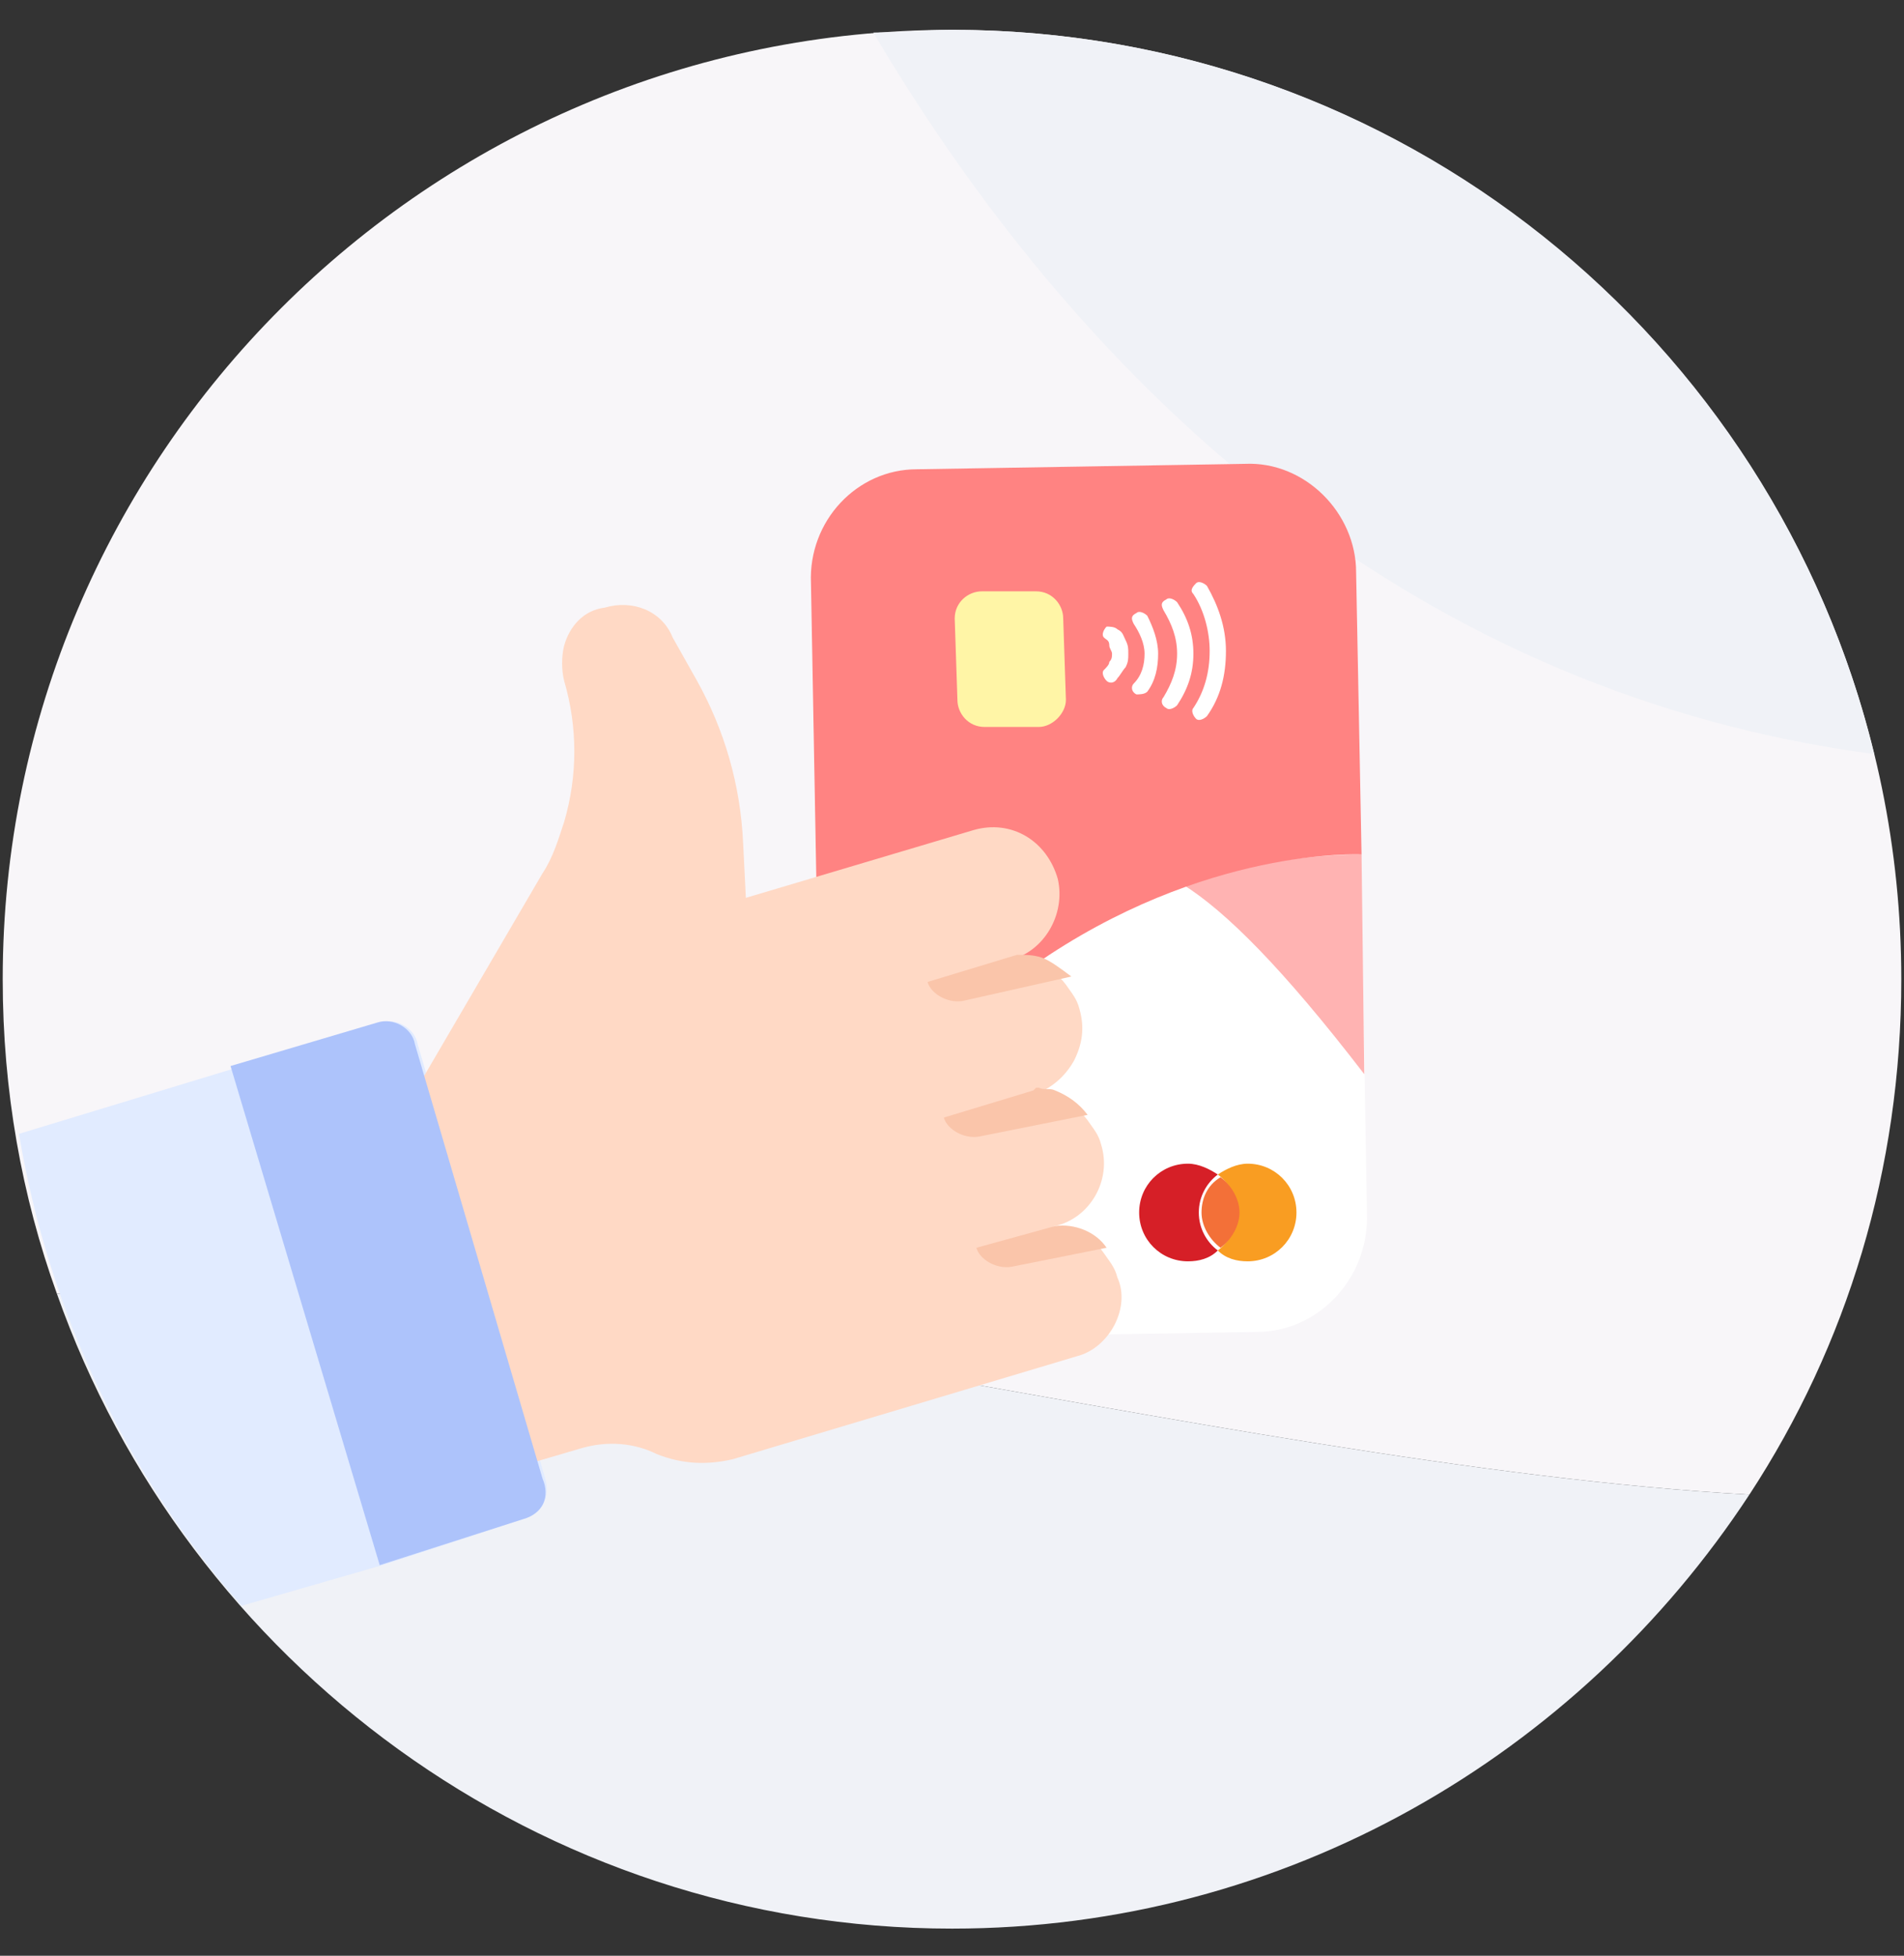 <?xml version="1.0" encoding="utf-8"?>
<!-- Generator: Adobe Illustrator 24.3.0, SVG Export Plug-In . SVG Version: 6.00 Build 0)  -->
<svg version="1.1" id="Layer_1" xmlns="http://www.w3.org/2000/svg" xmlns:xlink="http://www.w3.org/1999/xlink" x="0px" y="0px"
	 viewBox="0 0 70.2 72.1" style="enable-background:new 0 0 70.2 72.1;" xml:space="preserve">
<rect x="0" y="0" width="70.2" height="72.1" fill="#333333" stroke="none"/>
<style type="text/css">
	.st0{fill:#F8F6F9;}
	.st1{fill:#F0F2F7;}
	.st2{fill:#E1EBFF;}
	.st3{fill-rule:evenodd;clip-rule:evenodd;fill:#FFFFFF;}
	.st4{fill-rule:evenodd;clip-rule:evenodd;fill:#D61F27;}
	.st5{fill-rule:evenodd;clip-rule:evenodd;fill:#F99D22;}
	.st6{fill-rule:evenodd;clip-rule:evenodd;fill:#F37038;}
	.st7{fill-rule:evenodd;clip-rule:evenodd;fill:#FFB3B2;}
	.st8{fill-rule:evenodd;clip-rule:evenodd;fill:#FF8382;}
	.st9{fill-rule:evenodd;clip-rule:evenodd;fill:#FFF5A6;}
	.st10{fill-rule:evenodd;clip-rule:evenodd;fill:#FFD9C5;}
	.st11{fill-rule:evenodd;clip-rule:evenodd;fill:#ADC3FB;}
	.st12{fill-rule:evenodd;clip-rule:evenodd;fill:#FAC5AA;}
</style>
<path class="st0" d="M64.5,55.1c3.6-5.5,5.6-12,5.6-19c0-19.3-15.7-35-35-35c-19.3,0-35,15.7-35,35c0,4.1,0.7,8,2,11.6
	C17.2,45.8,44.8,54,64.5,55.1z"/>
<path class="st1" d="M35.1,71.1c12.3,0,23.1-6.4,29.4-16C44.8,54,17.2,45.8,2.1,47.7C6.9,61.3,19.9,71.1,35.1,71.1z"/>
<path class="st2" d="M19.3,56c0.7-0.2,1-0.8,0.8-1.5l-4.7-16c-0.1-0.6-0.8-1-1.4-0.8l-5.4,1.7l-7.9,2.4c1.1,6.6,4,12.6,8.2,17.4
	l5.2-1.5L19.3,56z"/>
<path class="st1" d="M35.1,1.1c-1,0-2,0.1-2.9,0.1c8.1,13.7,20.3,24.4,36.9,26.6C65.4,12.5,51.6,1.1,35.1,1.1z"/>
<path id="Fill-17" class="st3" d="M43.7,22.5c0.4,0.6,0.6,1.4,0.6,2.1c0,0.8-0.2,1.5-0.6,2.1c-0.1,0.1,0,0.3,0.1,0.4s0.3,0,0.4-0.1
	c0.5-0.7,0.7-1.5,0.7-2.4c0-0.9-0.3-1.7-0.7-2.4c-0.1-0.1-0.3-0.2-0.4-0.1S43.6,22.3,43.7,22.5 M42.6,23c0.3,0.5,0.5,1,0.5,1.6
	s-0.2,1.1-0.5,1.6c-0.1,0.1,0,0.3,0.1,0.4s0.3,0,0.4-0.1c0.4-0.6,0.6-1.2,0.6-1.9c0-0.7-0.2-1.3-0.6-1.9c0-0.1-0.2-0.2-0.4-0.1
	C42.6,22.7,42.5,22.8,42.6,23 M41.5,23.5c0.3,0.3,0.4,0.7,0.4,1.1s-0.1,0.8-0.4,1.1c-0.1,0.1,0,0.3,0.1,0.4s0.3,0,0.4-0.1
	c0.3-0.4,0.5-0.9,0.5-1.4c0-0.5-0.2-1-0.4-1.4c-0.1-0.1-0.3-0.2-0.4-0.1C41.5,23.2,41.4,23.3,41.5,23.5 M40.5,24.1
	c0.1,0.1,0.1,0.2,0.2,0.3c0,0.1,0.1,0.2,0.1,0.3c0,0.1,0,0.2-0.1,0.3c0,0.1-0.1,0.2-0.2,0.3s-0.1,0.3,0.1,0.4c0.1,0.1,0.3,0,0.4-0.1
	s0.2-0.3,0.3-0.4c0-0.2,0-0.3,0-0.5s0-0.3-0.1-0.5c0-0.2-0.1-0.3-0.2-0.4c-0.1-0.1-0.3-0.1-0.4-0.1C40.4,23.8,40.4,24,40.5,24.1"/>
<path id="Fill-1-Copy" class="st3" d="M46.5,49.1l-12.1,0.2c-2.2,0-4-1.7-4.1-4l-0.4-23.8c0-2.2,1.7-4.1,3.9-4.2l12.1-0.2
	c2.2,0,4,1.7,4.1,4l0.4,23.8C50.4,47.1,48.7,49,46.5,49.1"/>
<path id="Fill-4-Copy" class="st4" d="M44.2,44.7c0-0.6,0.3-1.1,0.7-1.4c-0.3-0.2-0.7-0.4-1.1-0.4c-1,0-1.8,0.8-1.8,1.8
	c0,1,0.8,1.8,1.8,1.8c0.4,0,0.8-0.1,1.1-0.4C44.5,45.8,44.2,45.3,44.2,44.7"/>
<path id="Fill-6-Copy" class="st5" d="M47.8,44.7c0,1-0.8,1.8-1.8,1.8c-0.4,0-0.8-0.1-1.1-0.4c0.4-0.3,0.7-0.8,0.7-1.4
	c0-0.6-0.3-1.1-0.7-1.4c0.3-0.2,0.7-0.4,1.1-0.4C47,42.9,47.8,43.7,47.8,44.7"/>
<path id="Fill-8-Copy" class="st6" d="M44.3,44.7c0,0.5,0.3,1,0.7,1.3l0,0c0.4-0.3,0.7-0.8,0.7-1.3c0-0.5-0.3-1-0.7-1.3
	C44.5,43.7,44.3,44.2,44.3,44.7"/>
<path id="Fill-10-Copy" class="st7" d="M43.6,32.6c1.6,1,3.7,3.1,6.7,7l-0.1-8.1C46.7,31.5,43.6,32.6,43.6,32.6"/>
<path id="Fill-12-Copy" class="st8" d="M30.3,43.7c0,0,2.5-4.4,7.8-8.1c6.3-4.4,12.1-4.1,12.1-4.1L50,21.1c0-2.2-1.9-4.1-4.1-4
	l-12.1,0.2c-2.2,0-4,1.9-3.9,4.2L30.3,43.7z"/>
<path id="Fill-15-Copy" class="st9" d="M38.3,26.8l-2,0c-0.6,0-1-0.5-1-1l-0.1-3c0-0.6,0.5-1,1-1l2,0c0.6,0,1,0.5,1,1l0.1,3
	C39.3,26.3,38.8,26.8,38.3,26.8"/>
<path id="Fill-17-Copy" class="st3" d="M44,21.9c0.4,0.6,0.6,1.4,0.6,2.1c0,0.8-0.2,1.5-0.6,2.1c-0.1,0.1,0,0.3,0.1,0.4
	c0.1,0.1,0.3,0,0.4-0.1c0.5-0.7,0.7-1.5,0.7-2.4c0-0.9-0.3-1.7-0.7-2.4c-0.1-0.1-0.3-0.2-0.4-0.1C43.9,21.7,43.9,21.8,44,21.9
	 M42.9,22.5c0.3,0.5,0.5,1,0.5,1.6c0,0.6-0.2,1.1-0.5,1.6c-0.1,0.1-0.1,0.3,0.1,0.4c0.1,0.1,0.3,0,0.4-0.1c0.4-0.6,0.6-1.2,0.6-1.9
	c0-0.7-0.2-1.3-0.6-1.9c-0.1-0.1-0.3-0.2-0.4-0.1C42.8,22.2,42.8,22.3,42.9,22.5 M41.8,23c0.2,0.3,0.4,0.7,0.4,1.1s-0.1,0.8-0.4,1.1
	c-0.1,0.1-0.1,0.3,0.1,0.4c0.1,0,0.3,0,0.4-0.1c0.3-0.4,0.4-0.9,0.4-1.4c0-0.5-0.2-1-0.4-1.4c-0.1-0.1-0.3-0.2-0.4-0.1
	C41.7,22.7,41.7,22.8,41.8,23 M40.7,23.5c0.1,0.1,0.2,0.1,0.2,0.3c0,0.1,0.1,0.2,0.1,0.3c0,0.1,0,0.2-0.1,0.3c0,0.1-0.1,0.2-0.2,0.3
	c-0.1,0.1,0,0.3,0.1,0.4s0.3,0.1,0.4-0.1c0.1-0.1,0.2-0.3,0.3-0.4c0.1-0.2,0.1-0.3,0.1-0.5c0-0.2,0-0.3-0.1-0.5
	c-0.1-0.2-0.1-0.3-0.3-0.4c-0.1-0.1-0.3-0.1-0.4-0.1C40.7,23.2,40.6,23.4,40.7,23.5"/>
<path id="Fill-13" class="st10" d="M39.7,50L27,53.8c-0.9,0.2-1.8,0.2-2.8-0.2c-0.8-0.4-1.8-0.5-2.8-0.2l-1.7,0.5l-4.2-14l4.5-7.7
	c0.4-0.6,0.6-1.3,0.8-1.9c0.5-1.7,0.5-3.5,0-5.2c-0.1-0.4-0.1-0.9,0-1.3c0.2-0.7,0.7-1.3,1.5-1.4c1-0.3,2.1,0.1,2.5,1.1l0.9,1.6
	c1,1.8,1.6,3.8,1.7,6l0.1,2l8.4-2.5c1.4-0.4,2.7,0.4,3.1,1.8c0.3,1.3-0.5,2.7-1.8,3l0,0l0,0c0.3,0,0.6,0,0.9,0.1
	c0.5,0.1,0.9,0.4,1.2,0.8c0.2,0.3,0.4,0.5,0.5,0.9c0.2,0.7,0.1,1.3-0.2,1.9c-0.5,0.9-1.3,1.2-1.4,1.2c0,0,0,0,0,0.1l0,0
	c0,0,0,0,0.1,0c0.2,0.1,0.4,0,0.6,0.1c0.5,0.1,0.9,0.4,1.2,0.8c0.2,0.3,0.4,0.5,0.5,0.9c0.4,1.3-0.4,2.7-1.7,3c0,0-0.1,0-0.1,0.1
	l0,0l0,0l0,0c0.7,0,1.5,0.3,1.9,0.9c0.2,0.3,0.4,0.5,0.5,0.9C41.7,48.2,40.9,49.7,39.7,50"/>
<path id="Fill-19" class="st11" d="M19.3,56L14,57.7L8.5,39.3l5.4-1.6c0.6-0.2,1.3,0.2,1.4,0.8l4.7,16C20.3,55.2,20,55.8,19.3,56"/>
<path id="Fill-22" class="st12" d="M39.5,36l-4,0.9c-0.6,0.1-1.2-0.3-1.3-0.7l3.3-1l0,0c0.3,0,0.6,0,0.9,0.1
	C38.7,35.4,39.1,35.7,39.5,36"/>
<path id="Fill-25" class="st12" d="M40.1,41.1l-4,0.8c-0.6,0.1-1.2-0.3-1.3-0.7l3.3-1l0.1-0.1c0,0,0,0,0.1,0c0.2,0.1,0.4,0,0.6,0.1
	C39.4,40.4,39.8,40.7,40.1,41.1"/>
<path id="Fill-28" class="st12" d="M40.8,46l-3.5,0.7c-0.6,0.1-1.2-0.3-1.3-0.7l2.9-0.8l0,0C39.6,45.1,40.4,45.4,40.8,46"/>
</svg>
